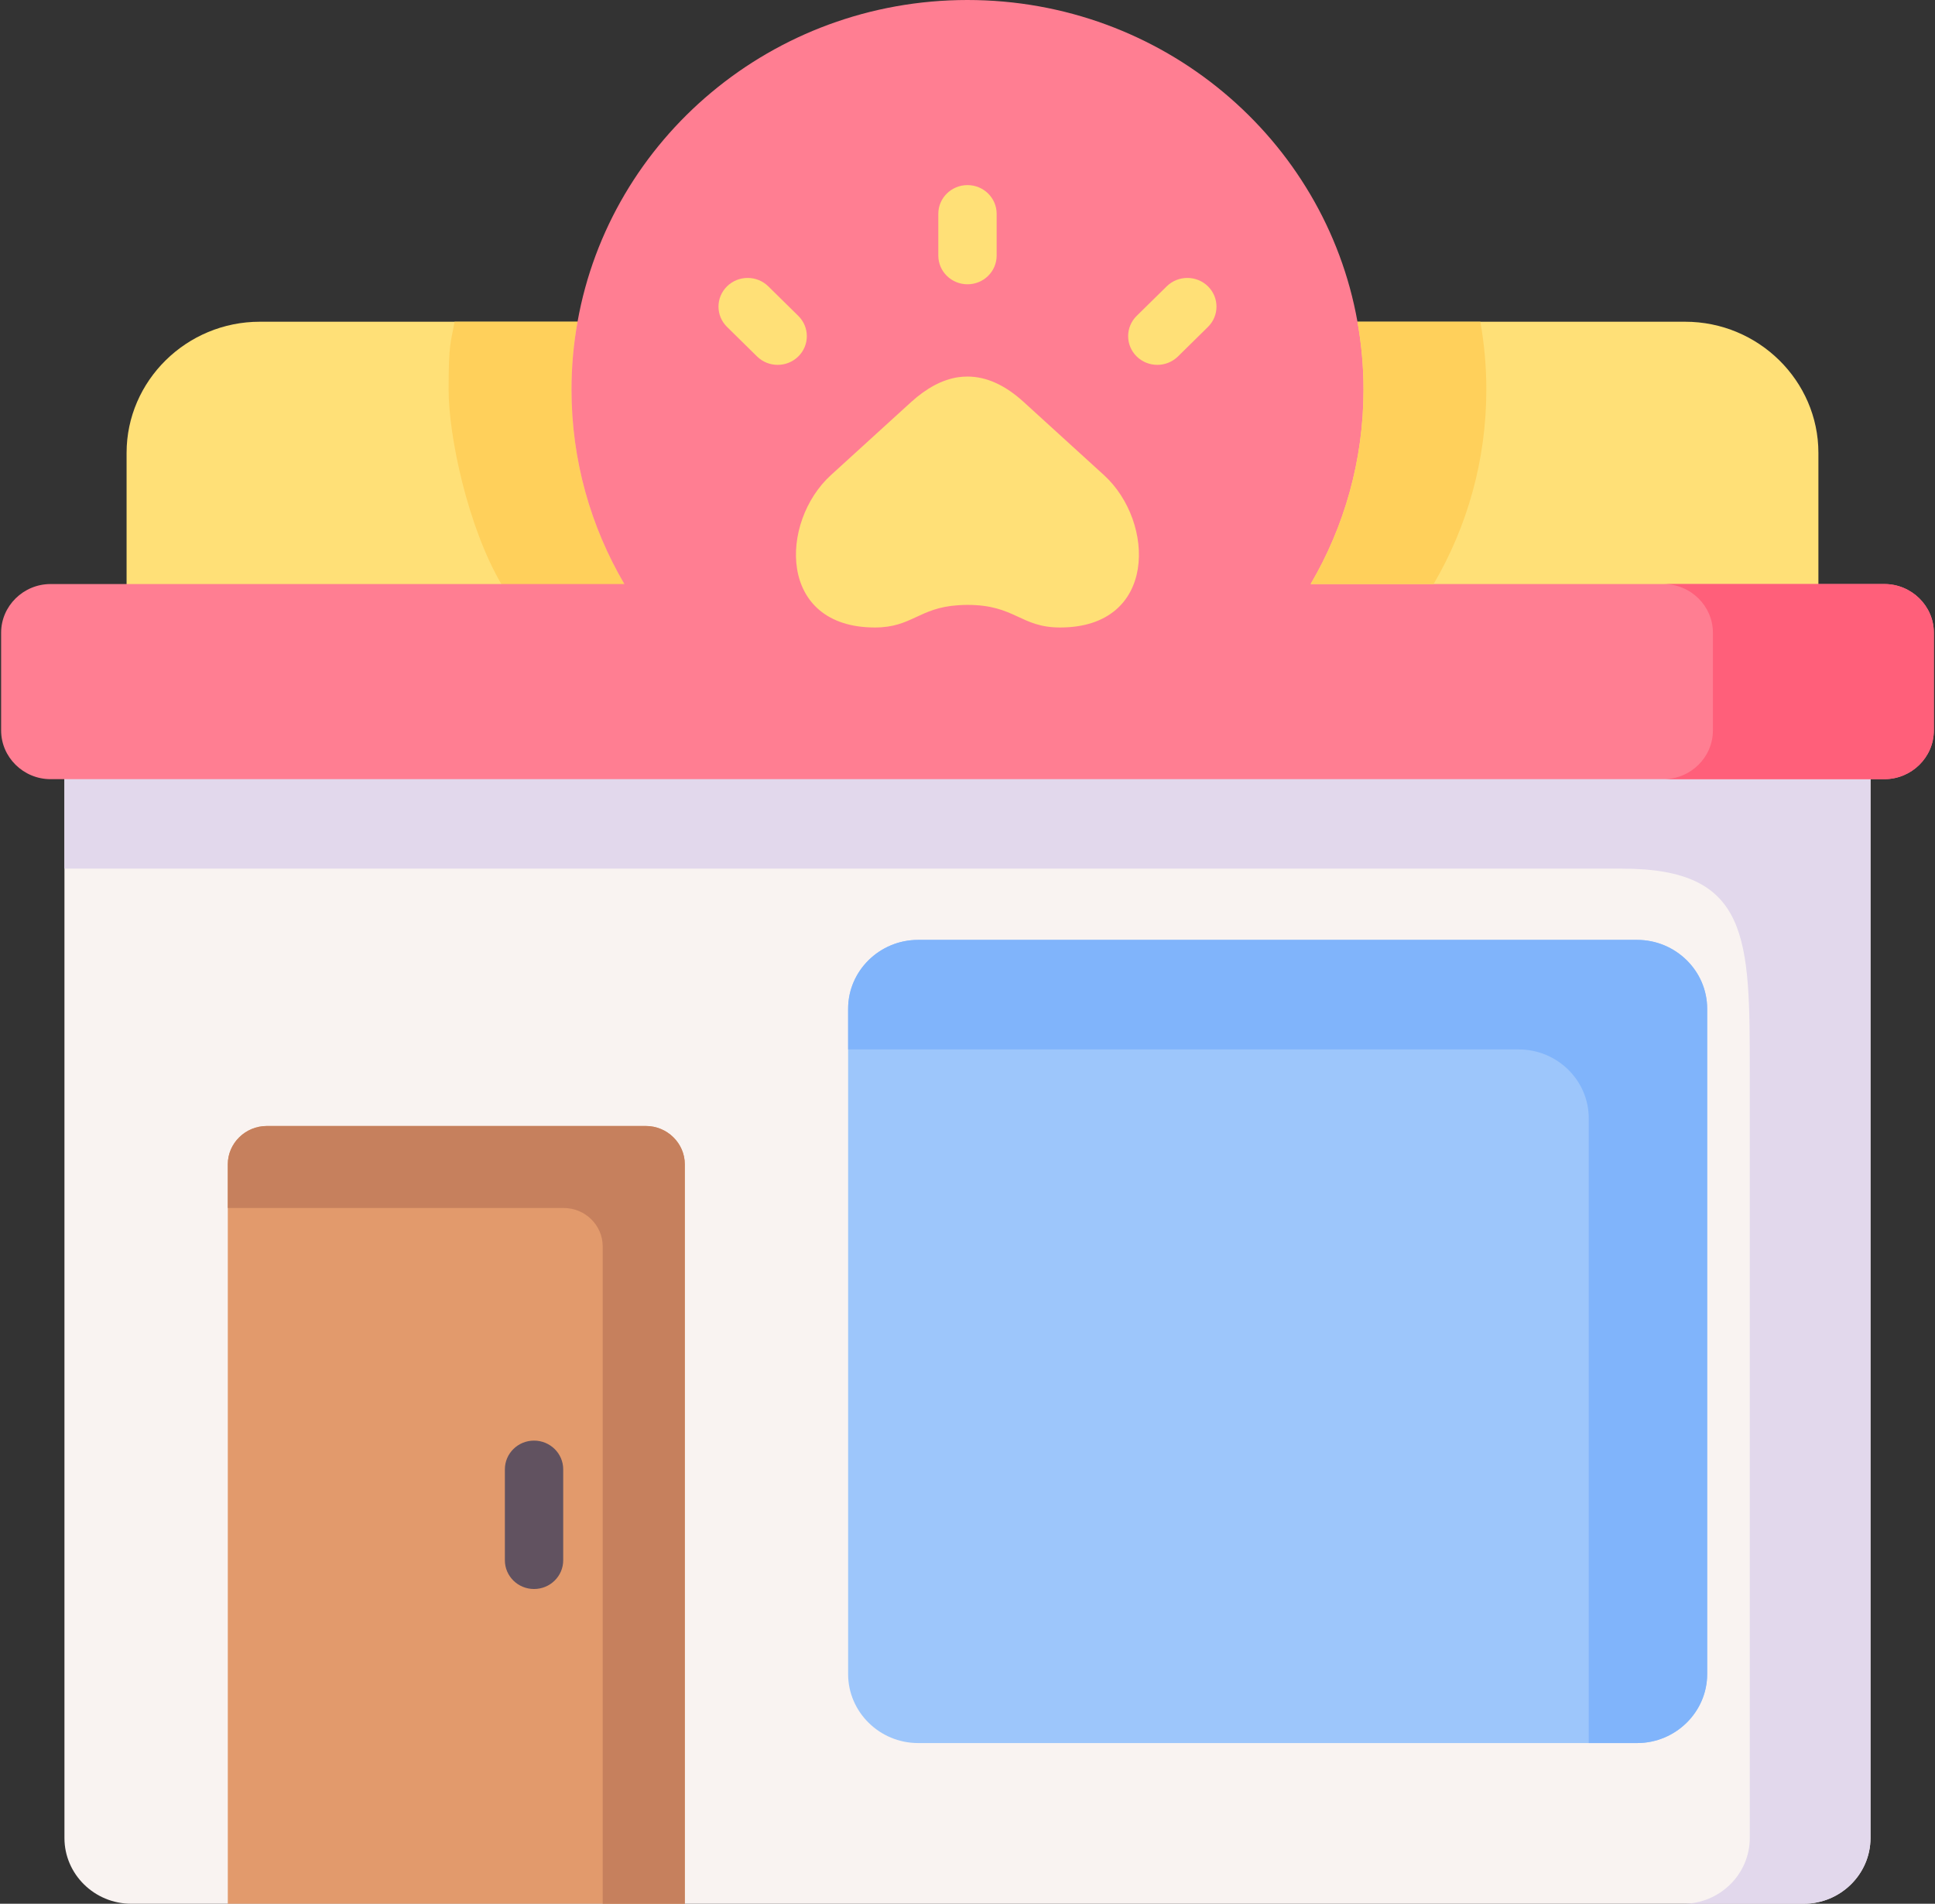 <svg width="62" height="61" viewBox="0 0 62 61" fill="none" xmlns="http://www.w3.org/2000/svg">
<rect x="0" y="0" width="62" height="61" fill="#333333" stroke="none"/>
<path fill-rule="evenodd" clip-rule="evenodd" d="M8.324 10.309C5.976 10.309 4.056 12.201 4.056 14.511V20.106H21.418C20.343 18.273 19.728 13.986 19.728 12.483C19.728 10.977 19.792 11.015 19.919 10.309H8.324Z" fill="#FFE077"/>
<path fill-rule="evenodd" clip-rule="evenodd" d="M53.996 10.309H42.08C42.122 10.552 42.157 10.796 42.186 11.039C42.309 12.069 42.299 13.095 42.165 14.104C41.945 15.757 41.401 18.704 40.591 20.089C40.587 20.096 40.584 20.099 40.58 20.106H58.264V14.511C58.264 12.201 56.344 10.309 53.996 10.309Z" fill="#FFE077"/>
<path fill-rule="evenodd" clip-rule="evenodd" d="M59.934 22.18H30.997H2.065V58.895C2.065 60.053 3.027 61 4.205 61H57.794C58.971 61 59.933 60.053 59.933 58.895V22.18H59.934Z" fill="#F9F3F1"/>
<path fill-rule="evenodd" clip-rule="evenodd" d="M27.175 32.321V53.642C27.175 54.856 28.183 55.851 29.417 55.851H52.455C53.689 55.851 54.7 54.856 54.7 53.642V32.321C54.7 31.107 53.689 30.116 52.455 30.116H29.417C28.183 30.116 27.175 31.107 27.175 32.321Z" fill="#9DC6FB"/>
<path fill-rule="evenodd" clip-rule="evenodd" d="M20.694 36.079H8.551C7.861 36.079 7.299 36.632 7.299 37.307V61H21.942V37.307C21.942 36.632 21.38 36.079 20.694 36.079Z" fill="#E29A6C"/>
<path fill-rule="evenodd" clip-rule="evenodd" d="M30.997 22.18H2.065V27.833H30.425H51.977C56.065 27.833 56.065 30.046 56.065 34.364V58.895C56.065 60.053 55.103 61 53.929 61H57.794C58.971 61 59.933 60.053 59.933 58.895V22.18H56.065H30.997Z" fill="#E2D8EC"/>
<path fill-rule="evenodd" clip-rule="evenodd" d="M14.565 10.309C14.441 11.015 14.374 10.977 14.374 12.483C14.374 13.986 14.989 16.881 16.064 18.714L18.031 20.106L20.004 18.714C18.929 16.881 18.31 14.752 18.31 12.483C18.31 11.742 18.377 11.015 18.504 10.309H14.565Z" fill="#FFD05B"/>
<path fill-rule="evenodd" clip-rule="evenodd" d="M20.005 18.714H4.057H1.62C0.75 18.714 0.036 19.417 0.036 20.273V23.404C0.036 24.264 0.75 24.966 1.62 24.966H2.066H30.998H59.934H60.38C61.249 24.966 61.964 24.264 61.964 23.404V20.273C61.964 19.417 61.249 18.714 60.38 18.714H58.265H41.995C43.07 16.881 43.689 14.752 43.689 12.483C43.689 11.742 43.622 11.015 43.495 10.309C42.452 4.45 37.254 0 30.998 0C24.746 0 19.548 4.45 18.505 10.309C18.378 11.015 18.311 11.742 18.311 12.483C18.311 14.752 18.929 16.881 20.005 18.714Z" fill="#FF7E92"/>
<path fill-rule="evenodd" clip-rule="evenodd" d="M54.884 20.273V22.18V23.404C54.884 24.264 54.173 24.966 53.3 24.966H59.934H60.379C61.249 24.966 61.963 24.264 61.963 23.404V20.273C61.963 19.417 61.249 18.714 60.379 18.714H58.264H53.3C54.173 18.714 54.884 19.417 54.884 20.273Z" fill="#FF5F7A"/>
<path fill-rule="evenodd" clip-rule="evenodd" d="M43.689 12.483C43.689 14.752 43.07 16.881 41.995 18.714H45.934C47.009 16.881 47.624 14.752 47.624 12.483C47.624 11.742 47.557 11.015 47.433 10.309H43.494C43.621 11.015 43.689 11.742 43.689 12.483Z" fill="#FFD05B"/>
<path fill-rule="evenodd" clip-rule="evenodd" d="M52.455 30.116H29.417C28.183 30.116 27.175 31.107 27.175 32.321V33.626H48.664C49.898 33.626 50.906 34.618 50.906 35.832V55.851H52.455C53.689 55.851 54.7 54.856 54.7 53.642V32.321C54.7 31.107 53.689 30.116 52.455 30.116Z" fill="#80B4FB"/>
<path fill-rule="evenodd" clip-rule="evenodd" d="M20.694 36.079H8.551C7.861 36.079 7.299 36.632 7.299 37.307V38.706H18.059C18.749 38.706 19.311 39.259 19.311 39.934V61H21.942V37.307C21.942 36.632 21.38 36.079 20.694 36.079Z" fill="#C6805D"/>
<path d="M17.111 50.915C16.595 50.915 16.177 50.503 16.177 49.995V47.08C16.177 46.572 16.595 46.16 17.111 46.16C17.627 46.16 18.046 46.572 18.046 47.08V49.995C18.046 50.503 17.627 50.915 17.111 50.915Z" fill="#615260"/>
<path d="M31 9.109C30.484 9.109 30.065 8.698 30.065 8.19V6.851C30.065 6.343 30.484 5.931 31 5.931C31.516 5.931 31.934 6.343 31.934 6.851V8.19C31.934 8.698 31.516 9.109 31 9.109Z" fill="#FFE077"/>
<path d="M24.918 11.691C24.678 11.691 24.439 11.601 24.257 11.422L23.295 10.475C22.93 10.116 22.93 9.534 23.295 9.175C23.66 8.816 24.252 8.816 24.617 9.175L25.578 10.121C25.943 10.48 25.943 11.063 25.578 11.422C25.396 11.601 25.157 11.691 24.918 11.691Z" fill="#FFE077"/>
<path d="M37.082 11.691C36.843 11.691 36.604 11.601 36.421 11.422C36.056 11.062 36.056 10.48 36.421 10.121L37.383 9.175C37.748 8.816 38.34 8.816 38.705 9.175C39.069 9.534 39.069 10.116 38.705 10.475L37.743 11.422C37.56 11.601 37.321 11.691 37.082 11.691Z" fill="#FFE077"/>
<path fill-rule="evenodd" clip-rule="evenodd" d="M35.374 15.225L32.803 12.883C32.206 12.337 31.604 12.066 31 12.066C30.901 12.066 30.798 12.073 30.699 12.087C30.197 12.163 29.695 12.428 29.193 12.883L26.622 15.225C24.981 16.721 24.904 20.106 28.033 20.106C29.217 20.106 29.437 19.476 30.699 19.393C30.795 19.386 30.894 19.382 31 19.382C32.531 19.382 32.693 20.106 33.967 20.106C37.092 20.106 37.015 16.721 35.374 15.225Z" fill="#FFE077"/>
</svg>
